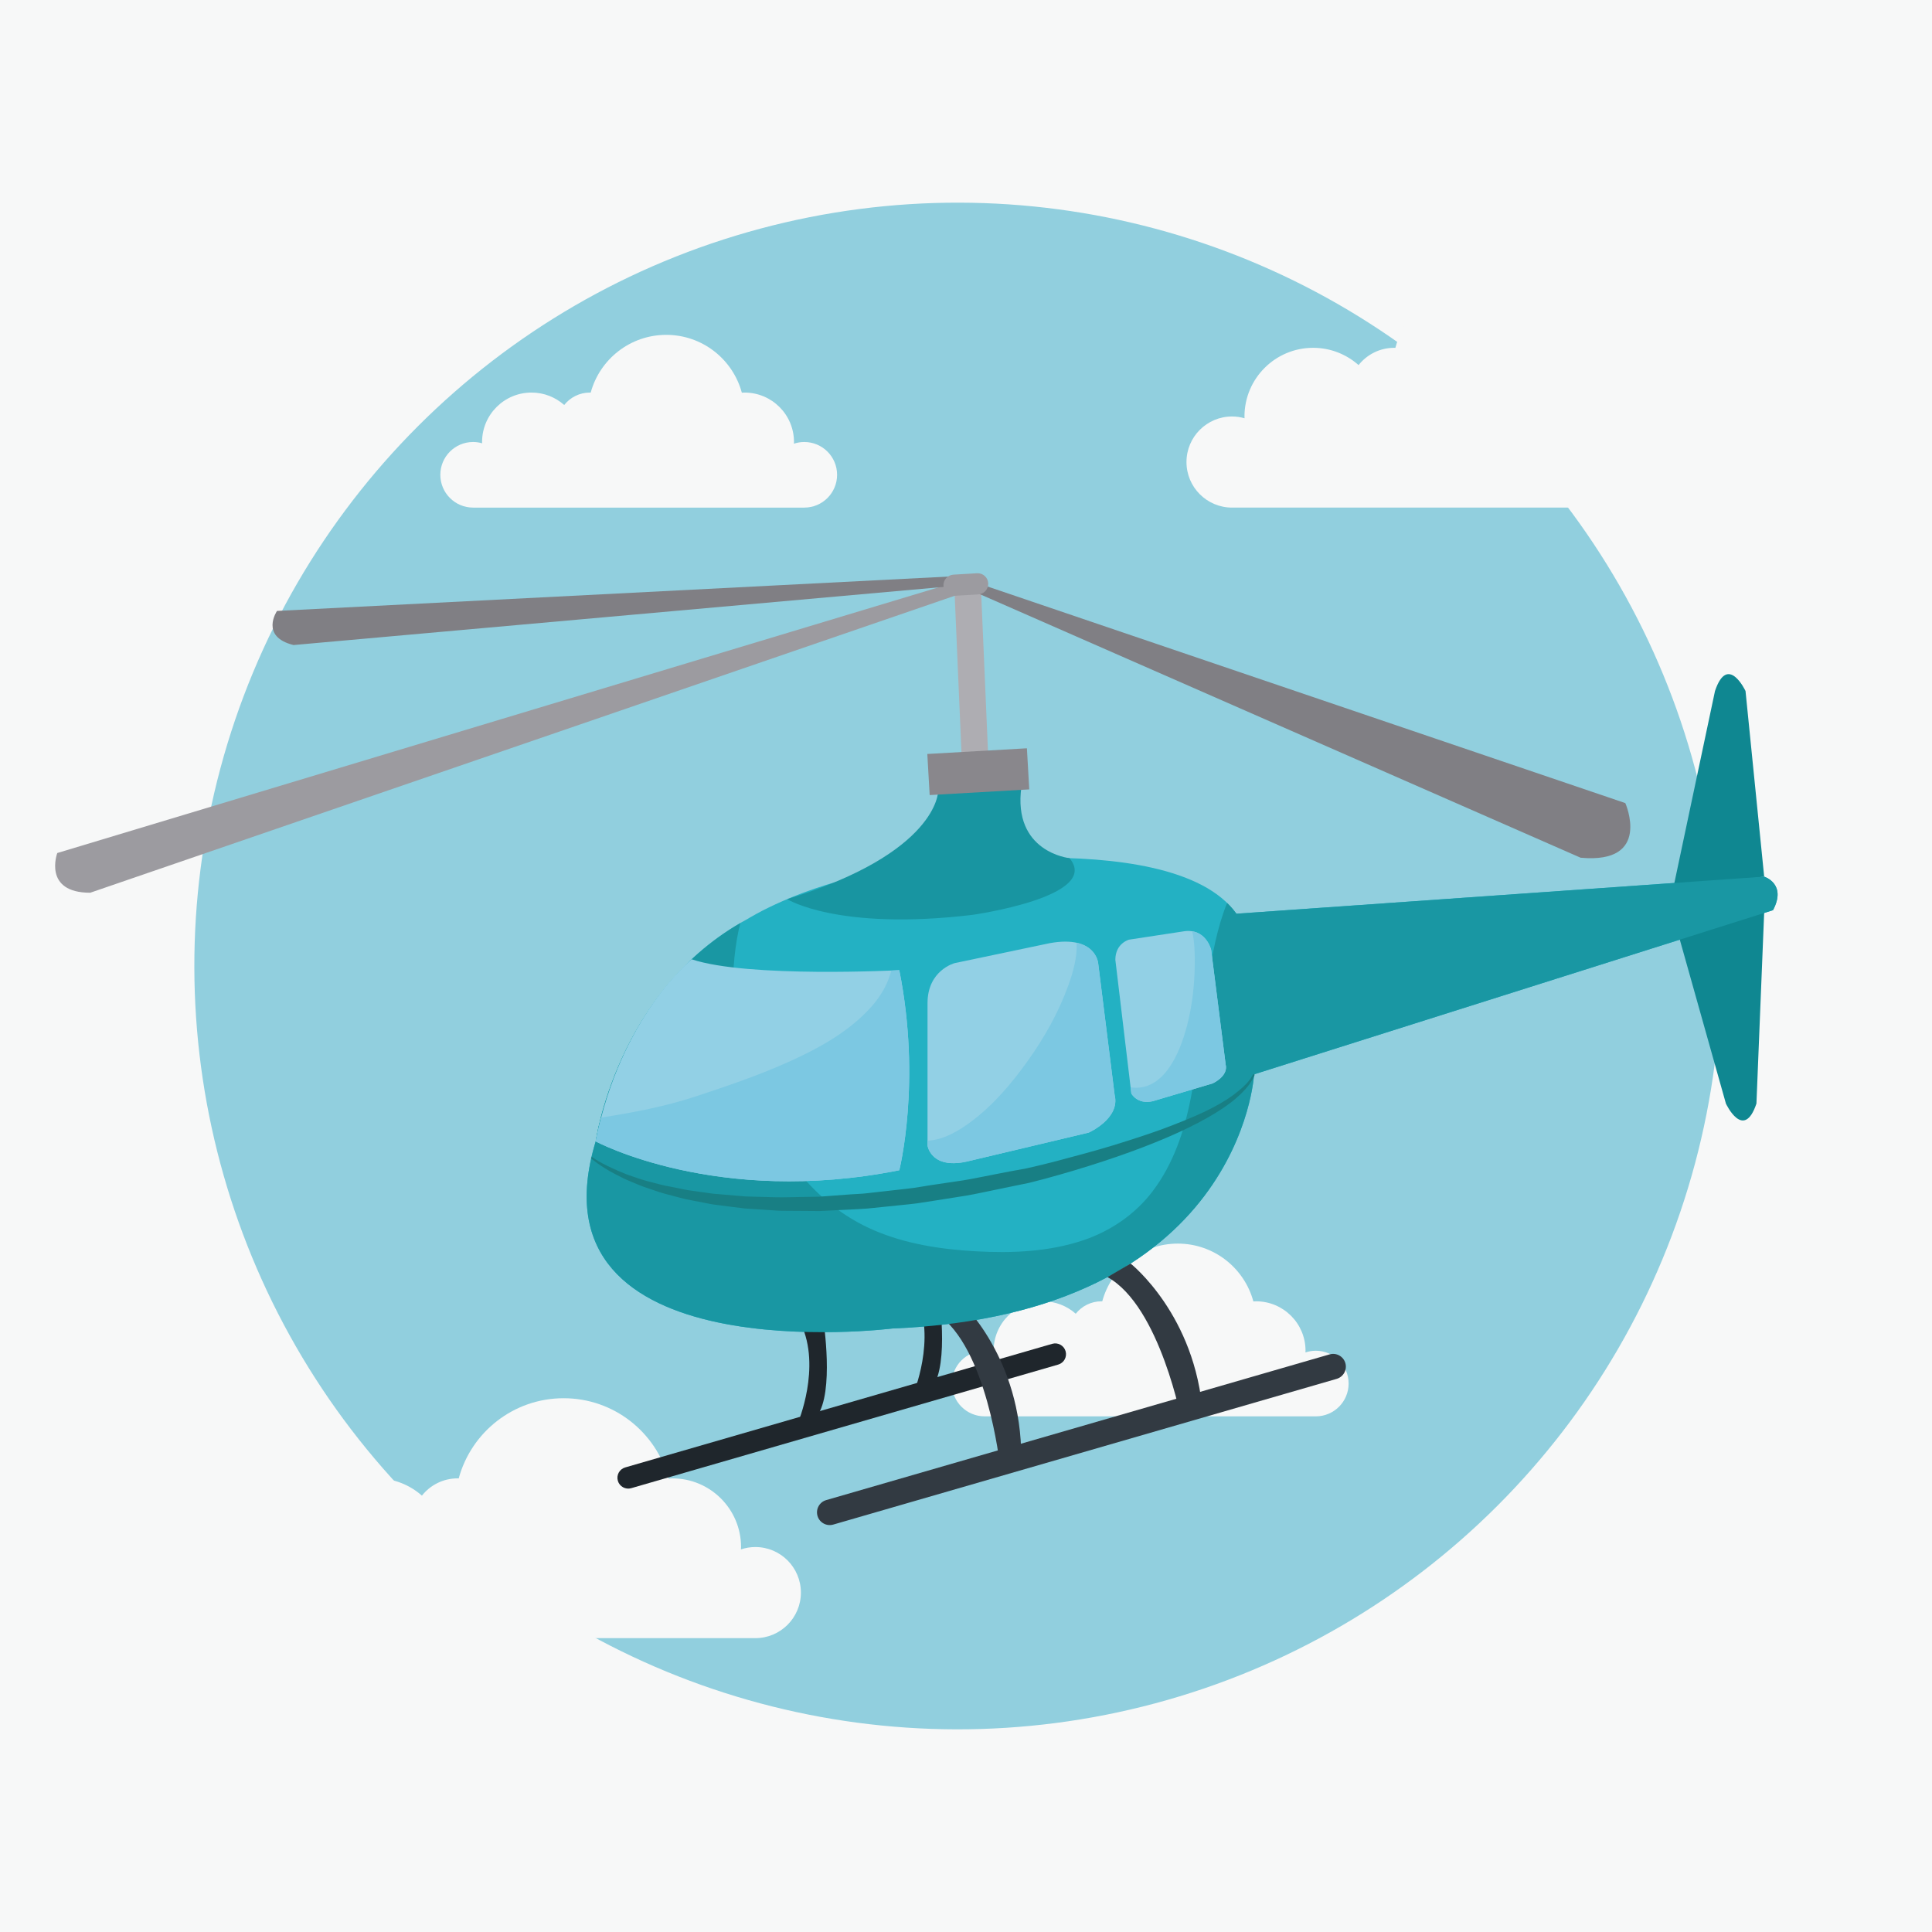 <?xml version="1.0" encoding="utf-8"?>
<!-- Generator: Adobe Illustrator 27.5.0, SVG Export Plug-In . SVG Version: 6.00 Build 0)  -->
<svg version="1.1" id="Capa_1" xmlns="http://www.w3.org/2000/svg" xmlns:xlink="http://www.w3.org/1999/xlink" x="0px" y="0px"
	 viewBox="0 0 425.197 425.197" style="enable-background:new 0 0 425.197 425.197;" xml:space="preserve">
<rect y="0" style="fill:#F7F8F8;" width="425.197" height="425.197"/>
<g>
	
		<ellipse transform="matrix(0.707 -0.707 0.707 0.707 -88.584 211.335)" style="fill:#91CFDE;" cx="210.812" cy="212.599" rx="168.019" ry="168.018"/>
	<path style="fill:#F7F8F8;" d="M166.235,340.473c-1.11,0-2.173,0.188-3.171,0.522c0.007-0.174,0.027-0.346,0.027-0.522
		c0-8.346-6.767-15.111-15.112-15.111c-0.28,0-0.554,0.027-0.83,0.043c-2.749-10.185-12.048-17.682-23.103-17.682
		c-11.043,0-20.334,7.48-23.093,17.65c-0.083,0-0.164-0.012-0.248-0.012c-3.183,0-6.015,1.488-7.851,3.801
		c-2.666-2.357-6.159-3.801-9.998-3.801c-8.346,0-15.111,6.766-15.111,15.111c0,0.133,0.017,0.262,0.02,0.395
		c-0.877-0.252-1.799-0.395-2.756-0.395c-5.538,0-10.027,4.49-10.027,10.027c0,5.539,4.489,10.027,10.027,10.027h101.226
		c5.538,0,10.026-4.488,10.026-10.027C176.262,344.963,171.773,340.473,166.235,340.473z"/>
	<path style="fill:#F7F8F8;" d="M372.376,91.661c-1.109,0-2.172,0.188-3.169,0.519c0.005-0.173,0.024-0.344,0.024-0.519
		c0-8.347-6.765-15.113-15.11-15.113c-0.281,0-0.555,0.027-0.831,0.043c-2.749-10.187-12.048-17.682-23.102-17.682
		c-11.043,0-20.335,7.481-23.095,17.651c-0.082-0.002-0.164-0.013-0.246-0.013c-3.185,0-6.016,1.488-7.852,3.8
		c-2.666-2.357-6.158-3.8-9.998-3.8c-8.346,0-15.111,6.766-15.111,15.113c0,0.131,0.016,0.259,0.02,0.393
		c-0.878-0.251-1.8-0.393-2.757-0.393c-5.538,0-10.027,4.489-10.027,10.026c0,5.539,4.489,10.027,10.027,10.027h101.226
		c5.537,0,10.027-4.488,10.027-10.027C382.403,96.15,377.913,91.661,372.376,91.661z"/>
	<path style="fill:#F7F8F8;" d="M289.585,297.273c-0.798,0-1.563,0.137-2.282,0.375c0.004-0.125,0.02-0.248,0.02-0.375
		c0-6.008-4.872-10.879-10.881-10.879c-0.201,0-0.398,0.018-0.598,0.029c-1.98-7.334-8.674-12.73-16.633-12.73
		c-7.951,0-14.641,5.387-16.627,12.709c-0.059,0-0.118-0.008-0.179-0.008c-2.292,0-4.33,1.07-5.653,2.734
		c-1.918-1.697-4.434-2.734-7.197-2.734c-6.008,0-10.881,4.871-10.881,10.879c0,0.096,0.013,0.188,0.015,0.283
		c-0.631-0.18-1.295-0.283-1.983-0.283c-3.987,0-7.22,3.234-7.22,7.219c0,3.988,3.232,7.221,7.22,7.221h72.88
		c3.987,0,7.22-3.232,7.22-7.221C296.805,300.508,293.572,297.273,289.585,297.273z"/>
	<path style="fill:#F7F8F8;" d="M177.006,97.276c-0.799,0-1.565,0.135-2.282,0.375c0.003-0.127,0.019-0.249,0.019-0.375
		c0-6.009-4.871-10.88-10.881-10.88c-0.2,0-0.398,0.018-0.598,0.03c-1.978-7.334-8.673-12.73-16.633-12.73
		c-7.951,0-14.641,5.386-16.627,12.709c-0.061-0.002-0.117-0.009-0.179-0.009c-2.292,0-4.33,1.07-5.653,2.735
		c-1.918-1.697-4.434-2.735-7.196-2.735c-6.009,0-10.881,4.871-10.881,10.88c0,0.096,0.012,0.188,0.015,0.283
		c-0.632-0.18-1.295-0.283-1.984-0.283c-3.986,0-7.219,3.232-7.219,7.219c0,3.987,3.232,7.22,7.219,7.22h72.881
		c3.986,0,7.221-3.232,7.221-7.22C184.227,100.508,180.992,97.276,177.006,97.276z"/>
</g>
<g>
	<path style="fill:#23B1C3;" d="M131.101,251.201c0,0,4.663-33.407,33.408-48.945c0,0,11.553-7.381,29.718-10.489
		c0,0,63.319-11.071,77.887,9.324l116.149-8.158c0,0,5.051,1.555,1.941,7.381L275.997,236.44c0,0-2.718,52.831-79.635,55.939
		C196.362,292.379,115.563,302.479,131.101,251.201z"/>
	<path style="fill:#1F262C;" d="M176.257,291.3l4.956-0.67c0,0,2.444,15.84-1.406,21.007l-4.228,1.59
		C175.579,313.227,180.824,300.925,176.257,291.3z"/>
	<path style="fill:#1F262C;" d="M201.608,285.028l4.958-0.67c0,0,2.444,15.839-1.405,21.005l-4.229,1.591
		C200.933,306.954,206.178,294.653,201.608,285.028z"/>
	<path style="fill:#1F262C;" d="M234.517,297.374c0.364,1.26-0.361,2.579-1.623,2.944l-93.972,27.202
		c-1.261,0.366-2.581-0.361-2.945-1.623l0,0c-0.365-1.261,0.36-2.58,1.623-2.944l93.972-27.202
		C232.832,295.385,234.151,296.111,234.517,297.374L234.517,297.374z"/>
	<path style="fill:#323A42;" d="M211.469,286.525c0,0,13.437,12.39,13.286,34.457l-4.693,1.456c0,0-2.808-26.03-13.904-33.335
		L211.469,286.525z"/>
	<path style="fill:#0F8791;" d="M369.345,205.558l10.496,37.321c0,0,3.91,8.354,6.718,0l1.704-42.074L369.345,205.558z"/>
	<path style="fill:#0F8791;" d="M388.263,192.933l-4.107-40.854c0,0-3.91-8.353-6.719,0l-9.18,43.379L388.263,192.933z"/>
	
		<rect x="210.847" y="128.643" transform="matrix(0.999 -0.043 0.043 0.999 -6.154 9.351)" style="fill:#AEADB2;" width="5.844" height="37.493"/>
	<path style="fill:#1997A3;" d="M388.263,192.933l-116.149,8.158c-0.604-0.844-1.29-1.631-2.052-2.371
		c-2.16,5.367-3.241,11.158-4.135,16.939c-1.342,8.678-2.158,17.447-3.866,26.069c-1.446,7.299-3.87,14.525-8.429,20.501
		c-3.846,5.043-9.229,8.713-15.226,10.729c-7.608,2.556-15.77,2.872-23.724,2.424c-7.586-0.428-15.274-1.59-22.301-4.604
		c-13.834-5.936-22.035-18.405-27.25-32.049c-3.826-10.012-4.717-21.427-2.96-31.983c0.208-1.244,0.464-2.443,0.774-3.608
		c-27.351,15.881-31.846,48.065-31.846,48.065c-15.538,51.278,65.262,41.178,65.262,41.178
		c76.917-3.107,79.635-55.939,79.635-55.939l114.207-36.126C393.314,194.488,388.263,192.933,388.263,192.933z"/>
	<path style="fill:#92D0E5;" d="M152.219,211.121c0,0-15.68,12.576-21.118,40.08c0,0,26.674,14.373,66.816,6.346
		c0,0,4.92-19.422,0-44.026C197.917,213.521,164.578,215.265,152.219,211.121z"/>
	<path style="fill:#92D0E5;" d="M210.089,211.969c0,0-5.958,1.552-5.958,8.804v31.335c0,0,0.749,5.568,9.323,3.368l26.156-6.216
		c0,0,6.992-3.1,5.699-8.283l-3.627-29.008c0,0-0.518-6.216-10.617-4.404L210.089,211.969z"/>
	<path style="fill:#92D0E5;" d="M248.471,206.803c0,0-3.003,0.784-3.003,4.438l3.519,29.42c0,0,1.306,2.479,4.7,1.697l13.184-3.916
		c0,0,3.523-1.563,2.873-4.176l-3.197-25.244c0,0-1.163-4.936-6.254-4.021L248.471,206.803z"/>
	<path style="fill:#1895A1;" d="M206.463,174.18c0,0,0,13.555-33.224,23.706c0,0,11.081,7.001,40.733,3.464
		c0,0,28.554-3.997,21.398-12.487c0,0-12.593-1.294-10.571-15.742L206.463,174.18z"/>
	
		<rect x="204.433" y="165.32" transform="matrix(0.998 -0.057 0.057 0.998 -9.363 12.6)" style="fill:#89878C;" width="21.963" height="9.063"/>
	<path style="fill:#9C9BA0;" d="M207.638,128.934L12.604,187.735c0,0-3.234,8.739,7.253,8.739l190.243-65.351L207.638,128.934z"/>
	<path style="fill:#807F84;" d="M210.414,126.806l-149.448,7.649c0,0-3.845,5.664,3.637,7.507l147.184-13.162L210.414,126.806z"/>
	<path style="fill:#807F84;" d="M215.739,128.535l141.965,48.212c0,0,5.955,13.467-9.842,12.021l-134.094-58.825L215.739,128.535z"
		/>
	<path style="fill:#9C9BA0;" d="M217.489,128.353c0.075,1.285-0.904,2.388-2.189,2.464l-5.199,0.306
		c-1.285,0.075-2.389-0.905-2.463-2.189l0,0c-0.078-1.285,0.903-2.389,2.189-2.464l5.198-0.306
		C216.31,126.087,217.413,127.067,217.489,128.353L217.489,128.353z"/>
	<g>
		<path style="fill:#187F84;" d="M130.275,254.618c0-0.001,0.483,0.374,1.443,0.939c0.969,0.571,2.445,1.31,4.359,2.138
			c0.967,0.399,2.014,0.874,3.222,1.245c1.192,0.402,2.463,0.863,3.884,1.193c1.406,0.362,2.879,0.794,4.493,1.053
			c1.605,0.281,3.24,0.739,5.023,0.929c0.882,0.124,1.781,0.25,2.699,0.38c0.915,0.133,1.844,0.273,2.809,0.32
			c1.912,0.163,3.889,0.331,5.922,0.505c2.041,0.055,4.139,0.112,6.283,0.17c2.139,0.063,4.341-0.05,6.567-0.065
			c1.114-0.02,2.237-0.039,3.368-0.059c1.133-0.084,2.273-0.168,3.42-0.253c1.146-0.085,2.3-0.17,3.459-0.255
			c1.159-0.085,2.326-0.102,3.494-0.24c2.334-0.263,4.688-0.527,7.052-0.793c1.181-0.142,2.366-0.243,3.548-0.42l3.54-0.574
			c2.366-0.351,4.733-0.701,7.09-1.051c2.354-0.376,4.679-0.896,6.997-1.331c2.313-0.467,4.616-0.889,6.896-1.295
			c2.126-0.461,4.424-1.04,6.572-1.593c4.34-1.157,8.544-2.271,12.482-3.471c3.932-1.218,7.641-2.4,11.004-3.635
			c3.352-1.259,6.403-2.468,9.025-3.705c2.62-1.239,4.805-2.51,6.465-3.73c1.636-1.239,2.869-2.322,3.507-3.225
			c0.382-0.413,0.534-0.81,0.706-1.045c0.152-0.246,0.23-0.374,0.23-0.374l0.324,0.129c0,0-0.066,0.139-0.197,0.407
			c-0.152,0.257-0.279,0.697-0.629,1.158c-0.588,0.999-1.718,2.273-3.332,3.666c-3.245,2.79-8.587,5.801-15.277,8.653
			c-6.692,2.865-14.734,5.622-23.473,8.124c-2.189,0.62-4.408,1.238-6.695,1.794c-2.291,0.473-4.609,0.95-6.946,1.433
			c-2.341,0.463-4.686,1.009-7.066,1.413c-2.386,0.377-4.781,0.755-7.177,1.134l-3.594,0.552c-1.199,0.167-2.408,0.26-3.608,0.393
			c-2.403,0.247-4.798,0.492-7.173,0.736c-2.379,0.186-4.75,0.254-7.086,0.385c-1.169,0.058-2.33,0.114-3.484,0.172
			c-1.154-0.008-2.301-0.016-3.439-0.023c-1.137-0.008-2.264-0.016-3.381-0.023c-1.117-0.007-2.225,0.003-3.316-0.097
			c-2.186-0.145-4.322-0.286-6.403-0.424c-2.071-0.237-4.082-0.518-6.029-0.763c-0.977-0.101-1.923-0.295-2.852-0.48
			c-0.93-0.182-1.842-0.359-2.735-0.534c-1.799-0.296-3.467-0.833-5.076-1.236c-1.617-0.383-3.096-0.934-4.498-1.406
			c-1.416-0.439-2.684-1.006-3.865-1.502c-1.195-0.465-2.232-1.027-3.184-1.504c-1.896-0.967-3.297-1.897-4.227-2.559
			c-0.932-0.677-1.375-1.097-1.375-1.097L130.275,254.618z"/>
	</g>
	<path style="fill:#7CC8E2;" d="M197.917,213.521c0,0-0.635,0.034-1.753,0.08c-0.738,2.852-2.212,5.452-4.144,7.679
		c-4.955,5.708-11.916,9.496-18.728,12.539c-6.601,2.949-13.442,5.261-20.303,7.522c-6.701,2.208-13.681,3.517-20.686,4.615
		c-0.439,1.684-0.844,3.432-1.203,5.245c0,0,26.674,14.373,66.816,6.346C197.917,257.547,202.837,238.125,197.917,213.521z"/>
	<path style="fill:#7CC8E2;" d="M245.31,240.977l-3.627-29.008c0,0-0.295-3.525-4.755-4.492c0.205,3.148-0.777,6.509-1.782,9.313
		c-2.125,5.933-5.27,11.524-8.924,16.643c-3.537,4.959-7.59,9.76-12.499,13.417c-2.726,2.028-6.095,4.055-9.592,4.186v1.071
		c0,0,0.749,5.568,9.323,3.368l26.156-6.216C239.61,249.26,246.603,246.16,245.31,240.977z"/>
	<path style="fill:#7CC8E2;" d="M269.743,234.266l-3.197-25.244c0,0-0.833-3.532-4.17-4.067c0.539,2.375,0.594,4.928,0.571,7.284
		c-0.046,4.548-0.564,9.149-1.72,13.553c-1.543,5.882-5.083,14.544-12.402,13.52l0.161,1.348c0,0,1.306,2.479,4.7,1.697
		l13.184-3.916C266.87,238.441,270.394,236.879,269.743,234.266z"/>
	<path style="fill:#323A42;" d="M248.825,278.085c0,0,14.353,11.314,15.906,33.327l-4.566,1.814c0,0-4.807-25.735-16.436-32.162
		L248.825,278.085z"/>
	<path style="fill:#323A42;" d="M296.088,299.988c0.431,1.488-0.426,3.041-1.911,3.473L183.39,335.529
		c-1.488,0.432-3.043-0.426-3.473-1.911l0,0c-0.43-1.488,0.426-3.043,1.914-3.474l110.785-32.069
		C294.104,297.646,295.657,298.503,296.088,299.988L296.088,299.988z"/>
</g>
</svg>
